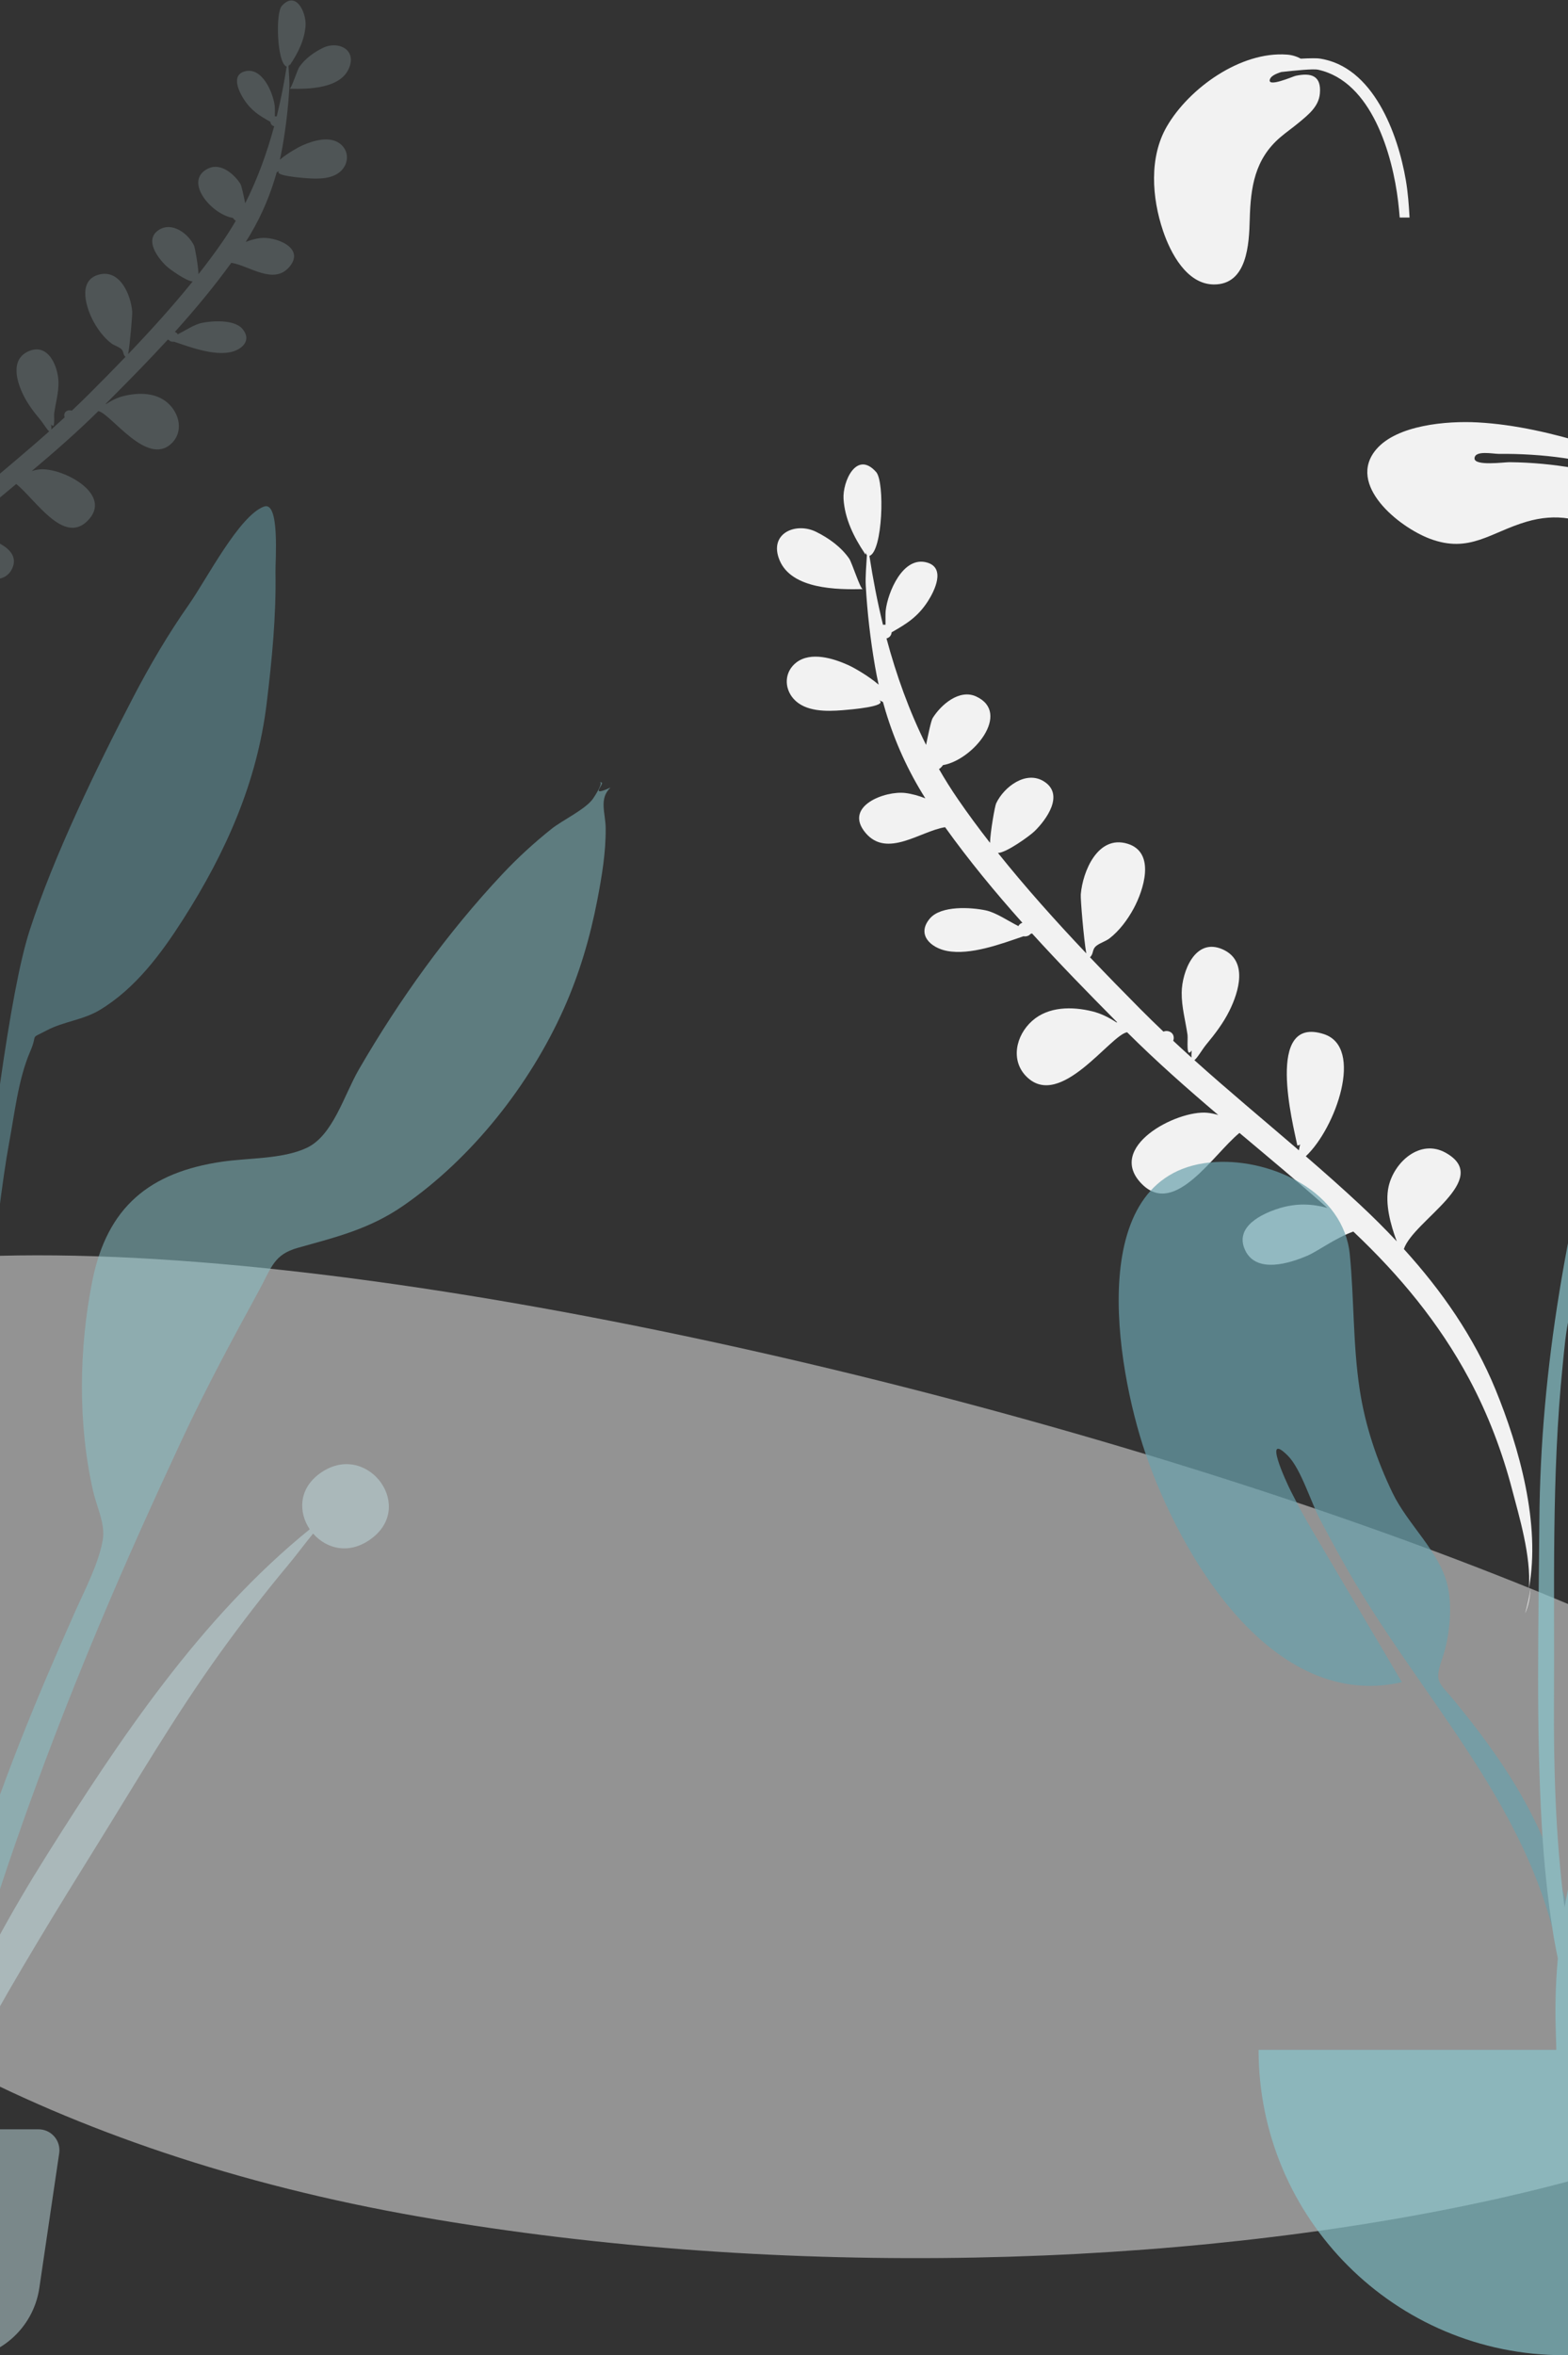 <?xml version="1.0" encoding="UTF-8"?>
<svg width="375px" height="563px" viewBox="0 0 375 563" version="1.1" xmlns="http://www.w3.org/2000/svg" xmlns:xlink="http://www.w3.org/1999/xlink">
    <rect x="0" y="0" width="375" height="563" fill="#333333" stroke="none"/>
    <!-- Generator: Sketch 58 (84663) - https://sketch.com -->
    <title>Scene/Whiteboard</title>
    <desc>Created with Sketch.</desc>
    <g id="Templates" stroke="none" stroke-width="1" fill="none" fill-rule="evenodd">
        <g id="Mobile—Onboarding" transform="translate(0, -28)">
            <g id="Scene/Plants" transform="translate(-155, 0)">
                <g id="Background-Shape-2" opacity="0.505" stroke-width="1" transform="translate(50.243, 328.079)" fill="#F2F2F2">
                    <path d="M575.66,149.724 C584.055,216.645 380.464,260.295 205.229,229.833 C29.995,199.37 -50.395,80.412 33.224,17.026 C116.843,-46.36 567.265,82.804 575.66,149.724 Z" id="Background-Shape"></path>
                </g>
                <path d="M334.828,402.868 C335.041,404.923 335.367,406.929 335.828,408.868 C335.168,407.152 334.874,405.097 334.828,402.868 Z M512.548,151.329 C512.001,156.088 509.61,160.318 506.831,164.038 C506.533,164.431 506.613,164.416 506.572,163.843 C506.517,164.122 506.412,164.325 506.265,164.468 C506.266,166.988 506.391,169.574 506.15,171.792 C505.459,178.142 504.381,184.509 502.975,190.739 C502.633,192.254 502.253,193.755 501.838,195.241 C504.498,193.205 508.031,191.458 509.406,190.926 C512.974,189.546 518.435,188.14 521.759,190.969 C524.516,193.316 524.45,197.2 521.966,199.701 C519.008,202.679 513.912,202.298 510.119,201.794 C508.403,201.566 499.243,200.347 501.502,198.956 C501.331,199.01 500.973,199.146 500.587,199.335 C500.346,200.062 500.096,200.785 499.837,201.505 C499.889,201.539 499.934,201.576 499.99,201.61 C499.929,201.58 499.886,201.548 499.833,201.517 C497.237,208.71 493.724,215.504 489.259,221.799 C490.834,221.273 492.456,220.897 494.087,220.777 C498.918,220.421 508.819,224.68 503.115,230.789 C497.647,236.645 489.978,229.653 484.183,228.44 C478.103,236.051 471.458,243.303 464.527,250.286 C464.921,250.432 465.26,250.712 465.44,251.131 C468.137,249.936 470.974,248.173 473.431,247.784 C476.978,247.224 484.195,247.15 486.681,250.429 C489.74,254.461 486.08,257.413 482.189,257.952 C476.546,258.733 469.377,255.621 464.098,253.495 C463.477,253.571 462.816,253.356 462.44,252.843 C462.324,252.798 462.207,252.754 462.093,252.71 C455.081,259.653 447.827,266.341 440.624,272.878 C440.697,272.878 440.77,272.877 440.846,272.877 C442.692,271.8 444.657,270.94 446.759,270.545 C451.62,269.627 457.268,269.917 460.982,273.595 C464.681,277.256 465.739,283.377 461.521,287.05 C453.078,294.402 442.168,276.058 438.154,275.106 C430.837,281.674 423.146,287.767 415.345,293.722 C416.207,293.509 417.087,293.364 417.99,293.326 C425.35,293.009 442.067,302.887 432.617,311.249 C424.382,318.535 416.095,303.246 410.055,297.734 C402.708,303.281 395.325,308.785 388.128,314.529 C391.931,313.73 395.563,313.773 399.52,315.198 C403.614,316.675 410.163,320.169 407.239,325.648 C404.264,331.22 396.339,328.198 392.236,326.164 C389.997,325.055 385.581,321.476 381.623,319.859 C370.107,329.644 360.004,340.556 352.104,353.621 C347.172,361.779 343.293,370.567 340.411,379.657 C338.571,385.459 335.035,395.18 335.238,402.868 C333.162,387.392 339.333,369.259 345.66,355.855 C351.478,343.53 359.775,332.877 369.337,323.397 C367.426,316.455 348.847,305.612 360.594,299.871 C366.832,296.837 372.749,302.724 373.766,308.684 C374.464,312.78 372.811,317.793 371.133,321.645 C374.136,318.76 377.246,315.978 380.442,313.299 C384.857,309.596 389.368,306.012 393.918,302.478 C387.099,295.364 381.321,275.747 391.102,273.101 C405.545,269.206 397.331,295.122 396.082,299.994 C395.8,299.996 395.585,299.899 395.433,299.709 C395.49,300.164 395.557,300.651 395.644,301.143 C404.349,294.417 413.171,287.838 421.73,280.933 C421.022,280.35 419.96,278.208 419.098,277.053 C417.152,274.448 415.302,271.737 414.002,268.741 C411.95,264.006 410.124,256.53 416.347,254.135 C423.115,251.524 425.821,260.013 425.607,264.982 C425.459,268.418 424.352,271.631 423.689,274.972 C423.482,276.014 423.82,280.777 422.496,278.666 C422.524,279.421 422.506,279.965 422.452,280.348 C423.989,279.102 425.516,277.841 427.033,276.569 C426.975,276.396 426.935,276.208 426.935,275.992 C426.935,274.507 428.455,274.015 429.477,274.504 C431.482,272.789 433.469,271.051 435.424,269.274 C439.568,265.51 443.776,261.636 447.96,257.673 C447.138,256.889 447.534,255.883 446.771,255.056 C446.008,254.231 444.449,253.715 443.542,252.939 C441.262,250.984 439.432,248.214 438.144,245.515 C436.019,241.056 433.456,231.801 440.436,230.095 C447.631,228.332 450.768,237.276 450.937,242.774 C450.97,243.84 449.675,253.354 448.885,256.792 C456.629,249.425 464.268,241.762 471.235,233.923 C469.254,233.801 463.846,229.444 462.767,228.277 C460.137,225.428 456.042,219.223 461.069,216.317 C465.538,213.74 470.652,218.08 472.293,222.123 C472.563,222.789 473.317,228.894 473.259,231.612 C476.147,228.285 478.911,224.93 481.496,221.555 C483.22,219.311 484.842,217 486.37,214.634 C486.043,214.425 485.744,214.075 485.466,213.645 C478.322,212.044 469.721,200.316 478.393,196.846 C482.522,195.197 486.692,199.267 488.502,202.515 C488.873,203.179 489.358,206.448 489.758,209.027 C494.211,201.155 497.738,192.759 500.541,184.108 C499.922,183.919 499.416,183.412 499.389,182.583 C495.994,180.405 493.317,178.599 491.075,174.634 C489.682,172.172 487.235,166.584 491.763,165.495 C497.657,164.078 500.838,173.133 501.084,177.524 C501.113,178.034 501.033,179.508 500.943,180.858 C501.146,180.841 501.35,180.854 501.548,180.9 C503.165,175.537 504.518,170.09 505.653,164.622 C502.538,163.436 502.862,146.772 505.096,144.514 C510.088,139.458 513.012,147.293 512.548,151.329 Z M527.029,166.835 C523.743,173.572 512.927,173.091 506.828,172.634 C507.441,172.634 509.74,166.418 510.464,165.499 C512.599,162.786 515.567,160.894 518.663,159.553 C523.7,157.376 530.096,160.543 527.029,166.835 Z" id="Leaf-Bottom" fill="#F2F2F2" transform="translate(431.328, 275.868) scale(-1, 1) rotate(-3) translate(-431.328, -275.868) "></path>
                <path d="M102.997,218.485 C103.209,219.854 103.536,221.192 103.997,222.485 C103.337,221.34 103.042,219.971 102.997,218.485 Z M232.855,37.062 C232.455,40.503 230.709,43.561 228.681,46.251 C228.463,46.535 228.522,46.524 228.491,46.11 C228.451,46.312 228.375,46.458 228.267,46.562 C228.268,48.384 228.359,50.254 228.183,51.858 C227.679,56.449 226.892,61.053 225.865,65.558 C225.615,66.654 225.338,67.739 225.035,68.813 C226.977,67.341 229.557,66.078 230.561,65.693 C233.166,64.695 237.153,63.679 239.58,65.724 C241.594,67.421 241.545,70.23 239.731,72.038 C237.572,74.192 233.85,73.916 231.081,73.551 C229.828,73.386 223.14,72.505 224.789,71.499 C224.665,71.539 224.403,71.637 224.121,71.774 C223.946,72.299 223.763,72.822 223.574,73.342 C223.612,73.367 223.644,73.394 223.685,73.419 C223.641,73.396 223.61,73.373 223.571,73.351 C221.676,78.552 219.11,83.465 215.85,88.017 C217,87.636 218.184,87.364 219.375,87.278 C222.903,87.021 230.132,90.1 225.967,94.517 C221.975,98.751 216.375,93.695 212.144,92.819 C207.704,98.322 202.853,103.566 197.792,108.615 C198.08,108.721 198.327,108.923 198.459,109.226 C200.427,108.362 202.499,107.087 204.293,106.806 C206.883,106.401 212.152,106.348 213.968,108.718 C216.201,111.634 213.529,113.769 210.688,114.158 C206.568,114.723 201.333,112.472 197.478,110.935 C197.025,110.99 196.542,110.835 196.268,110.464 C196.183,110.431 196.098,110.399 196.015,110.368 C191.535,114.76 186.92,119.012 182.313,123.173 L180.339,124.95 L180.501,124.95 C181.849,124.171 183.284,123.549 184.818,123.264 C188.368,122.6 192.492,122.81 195.203,125.469 C197.904,128.117 198.676,132.542 195.597,135.198 C189.432,140.515 181.466,127.25 178.535,126.561 C173.193,131.311 167.577,135.716 161.881,140.023 C162.51,139.868 163.153,139.764 163.812,139.736 C169.186,139.507 181.392,146.65 174.493,152.696 C168.48,157.965 162.428,146.909 158.019,142.923 C152.654,146.934 147.263,150.914 142.009,155.067 C144.785,154.49 147.437,154.521 150.326,155.552 C153.316,156.62 158.097,159.145 155.962,163.107 C153.79,167.136 148.004,164.951 145.008,163.481 C143.373,162.679 140.149,160.091 137.259,158.921 C128.85,165.997 121.474,173.887 115.705,183.334 C112.104,189.233 109.272,195.587 107.167,202.16 C105.824,206.355 103.242,213.385 103.391,218.944 C101.874,207.753 106.38,194.642 111,184.95 C115.248,176.037 121.306,168.334 128.288,161.48 C126.893,156.46 113.327,148.62 121.905,144.469 C126.459,142.275 130.78,146.532 131.522,150.841 C132.031,153.803 130.824,157.428 129.599,160.213 C131.792,158.127 134.063,156.116 136.396,154.178 C139.62,151.5 142.914,148.909 146.236,146.354 C141.257,141.21 137.038,127.025 144.18,125.112 C154.725,122.296 148.728,141.035 147.816,144.558 C147.61,144.559 147.453,144.489 147.342,144.351 C147.383,144.68 147.433,145.033 147.496,145.389 C153.852,140.525 160.294,135.768 166.543,130.775 C166.026,130.353 165.251,128.805 164.622,127.969 C163.201,126.086 161.85,124.125 160.901,121.959 C159.402,118.536 158.069,113.13 162.613,111.398 C167.555,109.51 169.531,115.649 169.374,119.241 C169.266,121.726 168.458,124.049 167.973,126.465 C167.822,127.218 168.069,130.662 167.103,129.136 C167.123,129.681 167.11,130.075 167.07,130.352 C168.193,129.451 169.307,128.539 170.415,127.62 C170.373,127.494 170.344,127.358 170.344,127.202 C170.344,126.129 171.453,125.773 172.2,126.126 C173.663,124.886 175.114,123.629 176.542,122.345 C179.568,119.623 182.64,116.822 185.695,113.956 C185.095,113.389 185.384,112.662 184.827,112.064 C184.27,111.468 183.131,111.095 182.47,110.533 C180.805,109.12 179.468,107.117 178.528,105.165 C176.977,101.941 175.105,95.249 180.202,94.015 C185.455,92.741 187.746,99.208 187.869,103.184 C187.893,103.954 186.947,110.833 186.371,113.319 C192.025,107.993 197.602,102.451 202.69,96.783 C201.243,96.695 197.294,93.545 196.507,92.7 C194.586,90.641 191.597,86.154 195.267,84.053 C198.53,82.189 202.264,85.327 203.462,88.251 C203.659,88.733 204.21,93.147 204.167,95.112 C206.276,92.706 208.294,90.281 210.182,87.84 C211.441,86.218 212.625,84.547 213.741,82.836 C213.502,82.685 213.283,82.432 213.08,82.121 C207.864,80.963 201.584,72.483 207.916,69.974 C210.931,68.781 213.976,71.724 215.297,74.073 C215.568,74.553 215.923,76.917 216.214,78.782 C219.466,73.09 222.041,67.018 224.088,60.763 C223.636,60.626 223.266,60.26 223.246,59.661 C220.767,58.086 218.813,56.78 217.176,53.913 C216.159,52.132 214.372,48.092 217.679,47.305 C221.982,46.28 224.304,52.828 224.484,56.003 C224.505,56.371 224.447,57.437 224.381,58.413 C224.53,58.401 224.678,58.411 224.823,58.444 C226.004,54.566 226.991,50.627 227.82,46.673 C225.546,45.816 225.783,33.767 227.413,32.134 C231.058,28.478 233.194,34.143 232.855,37.062 Z M242.678,47.859 C240.331,52.671 232.605,52.328 228.249,52.001 C228.687,52.001 230.329,47.561 230.846,46.905 C232.371,44.967 234.491,43.616 236.702,42.658 C240.3,41.103 244.869,43.365 242.678,47.859 Z" id="Leaf-Top" fill="#C1DEE2" opacity="0.2" transform="translate(173.123, 126.714) rotate(-3) translate(-173.123, -126.714) "></path>
                <g id="Plant-Right" opacity="0.7" stroke-width="1" transform="translate(418, 190)">
                    <path d="M79.905,113.04 C66.253,113.763 50.294,123.453 50.397,138.364 C50.472,149.198 51.922,159.857 51.418,170.736 C51.016,179.43 49.125,187.934 46.188,196.124 C43.365,204 36.543,211.168 35.436,219.38 C34.731,224.613 36.18,231.718 38.417,236.529 C41.138,242.378 39.981,242.015 36.366,247.543 C29.282,258.376 23.034,269.378 19.108,281.84 C13.453,299.789 10.671,320.368 15.415,338.867 C16.018,341.216 17.335,349.735 20.684,349.988 C24.424,350.271 22.193,345.554 21.831,343.993 C19.522,334.031 17.485,325.325 17.914,314.915 C19.568,274.751 45.204,245.709 60.151,210.198 C60.985,208.36 62.696,204.013 63.901,201.137 C65.803,196.596 67.31,188.177 70.162,184.659 C75.533,178.03 71.283,190.668 70.356,193.092 C69.183,196.159 67.882,199.425 66.635,202.136 C60.946,214.691 54.566,228.413 48.688,241.357 C80.392,245.157 98.286,205.642 104.023,180.296 C108.75,159.414 111.986,111.413 79.905,113.04" id="Leaf-Me-Alone!" fill="#69A1AC" transform="translate(60, 231.5) scale(-1, 1) rotate(6) translate(-60, -231.5) "></path>
                    <path d="M210.805,78.121 C187.983,79.932 173.331,94.992 166.511,116.056 C162.835,127.407 162.413,139.068 160.37,150.734 C157.298,168.284 150.686,181.585 137.764,194.089 C133.762,197.961 130.812,201.937 128.716,206.191 C124.554,210.438 120.931,215.244 118.269,221.12 C114.869,228.624 113.907,237.628 117.832,245.109 C118.888,247.121 121.521,251.158 124.25,252.992 C114.033,274.752 108.415,298.584 109.048,322.386 C109.431,336.753 110.132,351.127 110.951,365.477 C111.171,369.33 112.426,375.693 114.31,369.231 C116.035,363.32 113.872,354.041 113.672,347.867 C112.698,317.786 111.866,290.435 124.248,262.331 C125.547,259.385 126.924,256.463 128.357,253.565 C128.442,253.516 128.52,253.457 128.599,253.4 C128.653,253.442 128.703,253.487 128.758,253.529 C128.849,253.365 128.975,253.171 129.121,252.954 C129.532,252.529 129.891,251.993 130.233,251.395 C131.331,249.873 132.574,248.084 132.581,247.105 C132.581,247.098 132.577,247.086 132.577,247.078 C140.242,234.565 149.022,222.742 157.99,211.149 C157.923,211.234 167.718,197.897 166.204,205.272 C165.474,208.827 158.269,215.595 155.359,219.36 C148.922,227.735 141.363,238.348 135.082,248.61 C134.237,249.096 133.043,251.48 132.179,253.257 C131.702,254.157 131.257,255.064 130.82,255.855 C153.077,263.208 170.39,248.396 182.196,231.168 C182.21,231.147 182.223,231.126 182.236,231.106 C185.829,226.346 189.509,221.619 194.107,217.856 C201.777,211.576 209.992,210.468 219.036,207.378 C243.7,198.951 254.186,166.987 257.516,143.27 C261.274,116.513 242.894,75.483 210.805,78.121" id="Leaf-Me-Alone!" fill="#89C5CC"></path>
                    <path d="M187.087,8.282 C160.498,29.164 144.586,61.073 131.288,91.305 C116.437,125.071 104.873,159.853 99.484,196.372 C95.944,220.365 91.895,244.44 89.925,268.626 C89.225,277.215 88.875,285.869 89.041,294.487 C89.055,295.195 89.431,314.438 92.938,310.459 C94.933,308.196 92.585,290.503 92.625,287.616 C92.855,271.359 94.648,255.202 97.008,239.127 C100.892,212.659 103.815,186.195 110.209,160.18 C111.163,156.295 112.062,152.201 113.539,148.478 C115.109,144.519 113.592,146.13 117.057,144.963 C120.424,143.827 124.28,144.599 127.821,143.079 C141.87,137.048 151.326,117.816 158.339,105.31 C166.361,91.01 172.211,75.38 177.31,59.861 C181.055,48.459 184.191,37.043 186.707,25.314 C187.499,21.618 188.064,17.715 189.314,14.146 C189.651,13.184 190.889,11.571 190.976,10.689 C191.161,8.822 190.194,7.573 190.322,6 C189.228,6.737 188.149,7.499 187.087,8.282" id="Leaf-Me-Alone!" fill="#89C5CC" transform="translate(140, 158.5) rotate(-8) translate(-140, -158.5) "></path>
                    <path d="M38,328 C38,368.317 70.683,401 111,401 C151.317,401 184,368.317 184,328" id="Base" fill="#89C5CC"></path>
                    <path d="M161.028,264.085 C179.095,262.753 199.271,277.329 207.986,292.497 C215.012,304.726 213.828,320.785 209.489,333.778 C206.583,342.476 200.241,354.878 189.665,354.999 C176.433,355.15 175.795,338.796 175.539,329.236 C175.199,316.525 173.593,305.453 163.577,296.789 C161.243,294.771 158.692,292.995 156.334,291.005 C152.642,287.89 148.562,284.7 148.086,279.546 C147.43,272.436 151.443,271.156 157.571,272.477 C158.616,272.702 169.139,277.424 167.581,273.692 C167.105,272.552 165.368,271.648 163.175,270.971 C157.501,270.354 150.733,269.638 148.787,270.066 C127.792,274.672 119.617,303.755 117.446,322.233 C117.212,324.227 117.022,326.229 116.857,328.233 L113,328.233 C113.268,323.393 113.621,318.562 114.43,313.776 C117.525,295.473 127.2,268.591 148.42,265.62 C149.203,265.51 152.083,265.491 155.571,265.696 C157.224,264.772 159.076,264.213 161.028,264.085 Z" id="Leaf-Me-Alone!" fill="#69A1AC"></path>
                </g>
                <g id="Plant-Left" opacity="0.5" stroke-width="1" transform="translate(22, 61)">
                    <path d="M178.223,111.445 C182.425,105.453 190.224,90.235 196.138,88.094 C199.948,86.715 198.837,100.98 198.884,103.7 C199.067,114.224 198.043,124.681 196.778,135.116 C194.498,153.937 187.045,170.697 176.822,186.715 C171.562,194.957 165.391,203.3 156.845,208.442 C152.912,210.811 148.179,211.207 144.294,213.248 C139.769,215.623 142.233,213.703 140.194,218.417 C137.363,224.963 136.457,233.408 135.147,240.392 C129.132,272.455 114.568,441.945 117.093,474.558 C117.317,477.449 113.287,478.14 113.085,474.611 C112.016,455.9 121.27,326.322 125.94,283.947 C130.609,241.571 135.334,204.134 140.071,189.474 C145.819,171.687 156.199,150.298 164.84,133.711 C168.854,126.006 173.229,118.565 178.223,111.445 Z" id="Leaf" fill="#69A1AC"></path>
                    <path d="M209.414,319.278 C220.349,311.25 232.186,326.401 222.29,334.43 C216.82,338.868 211.101,337.29 207.882,333.591 C205.792,336.139 203.836,338.803 201.956,341.052 C196.229,347.909 190.817,354.928 185.644,362.111 C174.898,377.035 165.689,392.801 156.06,408.278 C146.558,423.554 137.132,438.908 128.519,454.571 C121.223,467.841 111.498,483.452 109,498 C112.79,467.146 127.172,437.49 144.298,410.291 C161.285,383.314 180.779,353.853 207.081,332.564 C204.404,328.627 204.33,323.008 209.414,319.278 Z" id="Leaf" fill="#C1DEE2"></path>
                    <path d="M1.913,244.031 C8.032,245.227 18.031,259.07 23.075,264.344 C29.07,270.612 34.508,277.292 39.635,284.292 C50.671,299.358 60.541,315.376 68.934,332.08 C82.616,359.311 93.578,387.265 101.533,416.918 C106.403,435.069 109.556,453.883 111.424,472.565 C111.777,476.089 115.471,503.253 110.148,503.985 C105.361,504.644 106.84,483.359 106.609,480.463 C103.998,447.798 96.177,416.015 85.299,385.226 C82.929,378.519 80.728,370.304 76.938,364.268 C74.209,359.921 76.919,361.437 72.123,359.792 C68.005,358.378 63.313,358.724 59.096,356.993 C49.936,353.237 42.601,345.944 36.171,338.608 C23.676,324.351 13.774,308.928 8.613,290.66 C5.749,280.532 3.118,270.344 1.658,259.902 C1.281,257.203 -2.028,243.26 1.913,244.031 Z" id="Leaf" fill="#69A1AC"></path>
                    <path d="M26.061,13.716 C49.111,53.69 68.053,97.601 80.283,142.076 C87.694,169.023 92.876,196.675 98.025,224.126 C105.997,266.632 113.538,309.134 115.683,352.395 C117.841,395.906 122.108,446.092 107.861,488 C114.978,445.452 108.202,400.162 107.002,357.35 C106.429,336.912 104.768,316.674 102.588,296.355 C100.473,276.645 97.018,257.029 93.801,237.474 C92.234,227.95 90.588,218.441 88.912,208.937 C88.412,206.101 88.2,197.687 86.401,195.75 C84.591,193.8 75.354,193.005 72.454,191.574 C66.615,188.693 61.122,184.6 56.261,180.275 C46.942,171.984 38.835,161.151 32.436,150.472 C17.631,125.764 11.712,95.61 12.011,66.994 C12.068,61.438 21.003,1.61 17.415,0.786 C17.631,0.533 17.835,0.272 18.028,0 C20.745,4.549 23.411,9.128 26.061,13.716 Z" id="Leaf" fill="#89C5CC"></path>
                    <path d="M274.846,157.887 C275.202,157.374 277.517,153.807 276.351,154.035 C278.724,153.57 273.087,157.969 279,155.27 C276.192,157.922 277.813,161.366 277.85,164.935 C277.911,170.73 276.942,176.476 275.851,182.146 C274.126,191.109 271.557,199.823 267.828,208.159 C259.701,226.326 245.901,243.814 229.518,255.172 C221.43,260.779 213.504,262.689 204.28,265.27 C198.453,266.901 197.991,269.915 194.898,275.569 C188.46,287.345 182.136,299.078 176.457,311.251 C169.677,325.788 163.095,340.34 156.886,355.132 C135.969,404.957 118.945,456.578 110.005,510 C109.786,478.519 117.069,446.095 126.255,416.088 C132.947,394.226 141.658,373.151 150.95,352.289 C153.201,347.236 156.613,340.735 157.57,335.155 C158.239,331.245 156.192,327.486 155.255,323.367 C151.601,307.33 151.863,289.363 155.071,273.24 C158.609,255.461 168.839,247.209 186.145,244.691 C192.474,243.769 200.519,244.107 206.322,241.408 C212.645,238.47 215.253,228.81 218.849,222.61 C228.506,205.953 239.98,189.979 253.155,175.945 C256.803,172.059 260.726,168.473 264.888,165.15 C267.513,163.053 273.058,160.47 274.846,157.887 Z" id="Leaf" fill="#89C5CC"></path>
                    <path d="M80.791,476 L142.209,476 C144.97,476 147.209,478.239 147.209,481 C147.209,481.244 147.191,481.488 147.155,481.729 L142.408,513.918 C140.961,523.73 132.541,531 122.622,531 L100.378,531 C90.459,531 82.039,523.73 80.592,513.918 L75.845,481.729 C75.442,478.998 77.33,476.456 80.062,476.054 C80.303,476.018 80.547,476 80.791,476 Z" id="Base" fill="#C1DEE2"></path>
                </g>
                <g id="Maceta" stroke-width="1" transform="translate(32, 505)" fill="#F2F2F2">
                    <path d="M15.418,48.456 C15.418,69.743 17.098,87 39.646,87 C62.194,87 63.873,69.743 63.873,48.456" id="Base"></path>
                    <path d="M46.353,35.174 C45.527,36.603 44.79,38.061 44.139,39.54 C44.116,36.493 44.285,33.424 44.745,30.313 C45.531,24.983 46.732,19.682 47.861,14.388 C48.672,10.584 48.621,3.752 51.699,0.72 C52.544,0.065 52.747,1.351 52.747,1.908 C52.757,2.026 52.744,-0.368 51.925,0.049 C47.054,2.564 45.476,10.474 43.917,14.434 C41.642,20.215 39.706,26.124 38.909,32.138 C38.708,33.657 38.598,35.176 38.573,36.692 C38.407,36.287 38.252,35.878 38.08,35.474 C35.268,28.881 31.475,22.447 26.743,16.514 C25.578,15.054 10.934,0.649 9.788,2.854 C9.901,3.174 10.138,3.44 10.499,3.651 C10.52,3.675 10.521,3.662 10.508,3.626 C11.368,5.016 13.814,7.161 14.575,8.379 C16.492,11.442 17.982,14.693 19.496,17.882 C22.695,24.622 25.662,31.429 28.539,38.25 C29.208,39.839 29.907,41.419 30.619,42.994 C23.277,32.405 13.483,22.791 -1.42108547e-14,17.287 C4.605,19.63 7.624,24.037 10.734,27.412 C14.485,31.483 18.435,35.444 22.193,39.51 C26.625,44.307 31.841,49.358 36.104,54.666 C40.233,63.336 44.246,72.015 46.723,81.128 C45.708,77.98 46.644,73.628 46.47,70.324 C46.332,67.693 46.025,65.084 45.604,62.48 C46.124,63.655 46.573,64.83 46.776,65.924 C46.591,64.09 46.377,62.268 46.147,60.455 C46.737,58.758 47.316,57.175 47.707,55.87 C49.712,49.179 52.099,42.602 55.349,36.193 C58.357,30.264 61.808,24.41 65.567,18.735 C67.321,16.089 69.099,13.453 70.866,10.812 C72.022,9.083 73.123,6.316 74.733,4.659 C64.326,14.174 52.956,23.757 46.353,35.174" id="Fill-27"></path>
                </g>
                <g id="Top-Leaves" stroke-width="1" transform="translate(431, 0)" fill="#F2F2F2">
                    <path d="M211.46,136.914 C211.698,126.528 207.443,116.956 202.733,107.922 C193.564,90.335 188.978,79.813 190.46,58.926 C191.332,46.642 192.374,33.663 186.104,22.508 C181.539,14.385 171.963,5.695 161.851,7.164 C145.844,10.81 136.908,26.062 133.482,41.206 C129.236,59.976 134.098,73.98 148.272,86.007 C156.259,92.782 160.764,99.761 162.942,110.079 C164.685,118.33 164.19,127.792 167.171,135.727 C171.628,147.589 179.675,154.833 191.779,157.036 C187.411,133.524 181.275,109.23 171.436,87.432 C170.553,85.275 164.206,76.055 166.847,73.726 C169.756,71.162 174.557,85.904 174.519,85.812 C177.308,92.363 179.661,99.126 181.923,105.917 C181.911,105.919 181.898,105.918 181.885,105.92 C184.22,112.893 186.495,119.938 188.668,127.029 C189.512,130.004 190.302,132.996 191.004,136.028 C192.034,140.477 192.156,152.194 195.077,155.673 C195.702,156.417 196.338,156.926 196.979,157.259 C198.149,162.165 199.241,167.082 200.198,172.009 C202.697,184.877 204.142,198.076 202.522,211.161 C202.049,214.98 197.19,228.262 198.8,231.653 C201.743,237.855 203.398,228.291 204.026,225.446 C209.219,201.884 207.342,179.763 201.676,156.695 C206.885,153.107 211.363,141.122 211.46,136.914" id="Leaf" transform="translate(171.735, 120.352) rotate(-18) translate(-171.735, -120.352) "></path>
                    <path d="M115.859,100.659 C108.257,101.771 101.082,111.379 97.541,117.785 C93.16,125.711 90.104,134.756 87.803,143.463 C84.01,157.806 83.498,173.726 83.451,188.417 C83.445,190.187 83.076,211.81 85.604,211.455 C88.108,211.104 86.522,188.659 86.736,184.011 C87.19,174.093 86.511,164.311 88.837,154.518 C91.246,144.378 95.662,134.822 101.242,126.063 C101.958,124.939 103.474,120.76 105.196,121.725 C106.88,122.669 102.215,128.237 101.552,129.319 C98.817,133.787 96.442,138.519 94.475,143.38 C90.789,152.487 88.874,162.018 88.94,171.831 C94.725,172.72 99.765,169.332 101.706,163.687 C103.382,158.809 103.546,153.133 105.451,148.52 C106.762,145.343 108.849,142.645 111.401,140.364 C118.132,134.346 125.159,132.841 127.165,122.855 C128.738,115.026 126.785,99.068 115.859,100.659" id="Leaf" transform="translate(105.536, 156.004) scale(-1, 1) rotate(58) translate(-105.536, -156.004) "></path>
                    <path d="M29.352,41.051 C40.39,40.246 52.717,49.056 58.042,58.223 C62.334,65.615 61.611,75.321 58.96,83.173 C57.184,88.431 53.31,95.926 46.848,95.999 C38.764,96.091 38.374,86.207 38.218,80.428 C38.01,72.746 37.029,66.054 30.91,60.818 C29.484,59.598 27.925,58.525 26.485,57.322 C24.229,55.439 21.736,53.511 21.446,50.396 C21.045,46.099 23.497,45.325 27.241,46.124 C27.879,46.26 34.308,49.113 33.356,46.858 C33.065,46.169 32.004,45.623 30.664,45.213 C27.197,44.84 23.063,44.408 21.874,44.666 C9.047,47.45 4.053,65.028 2.726,76.196 C2.576,77.46 2.456,78.729 2.352,80 L-4.75510154e-05,80.001 C0.165,77.016 0.379,74.036 0.884,71.084 C2.774,60.022 8.685,43.775 21.65,41.979 C22.128,41.912 23.888,41.901 26.019,42.025 C27.029,41.467 28.16,41.129 29.352,41.051 Z" id="Leaf-Me-Alone!" transform="translate(30.552, 68.5) scale(-1, 1) translate(-30.552, -68.5) "></path>
                </g>
            </g>
        </g>
    </g>
</svg>